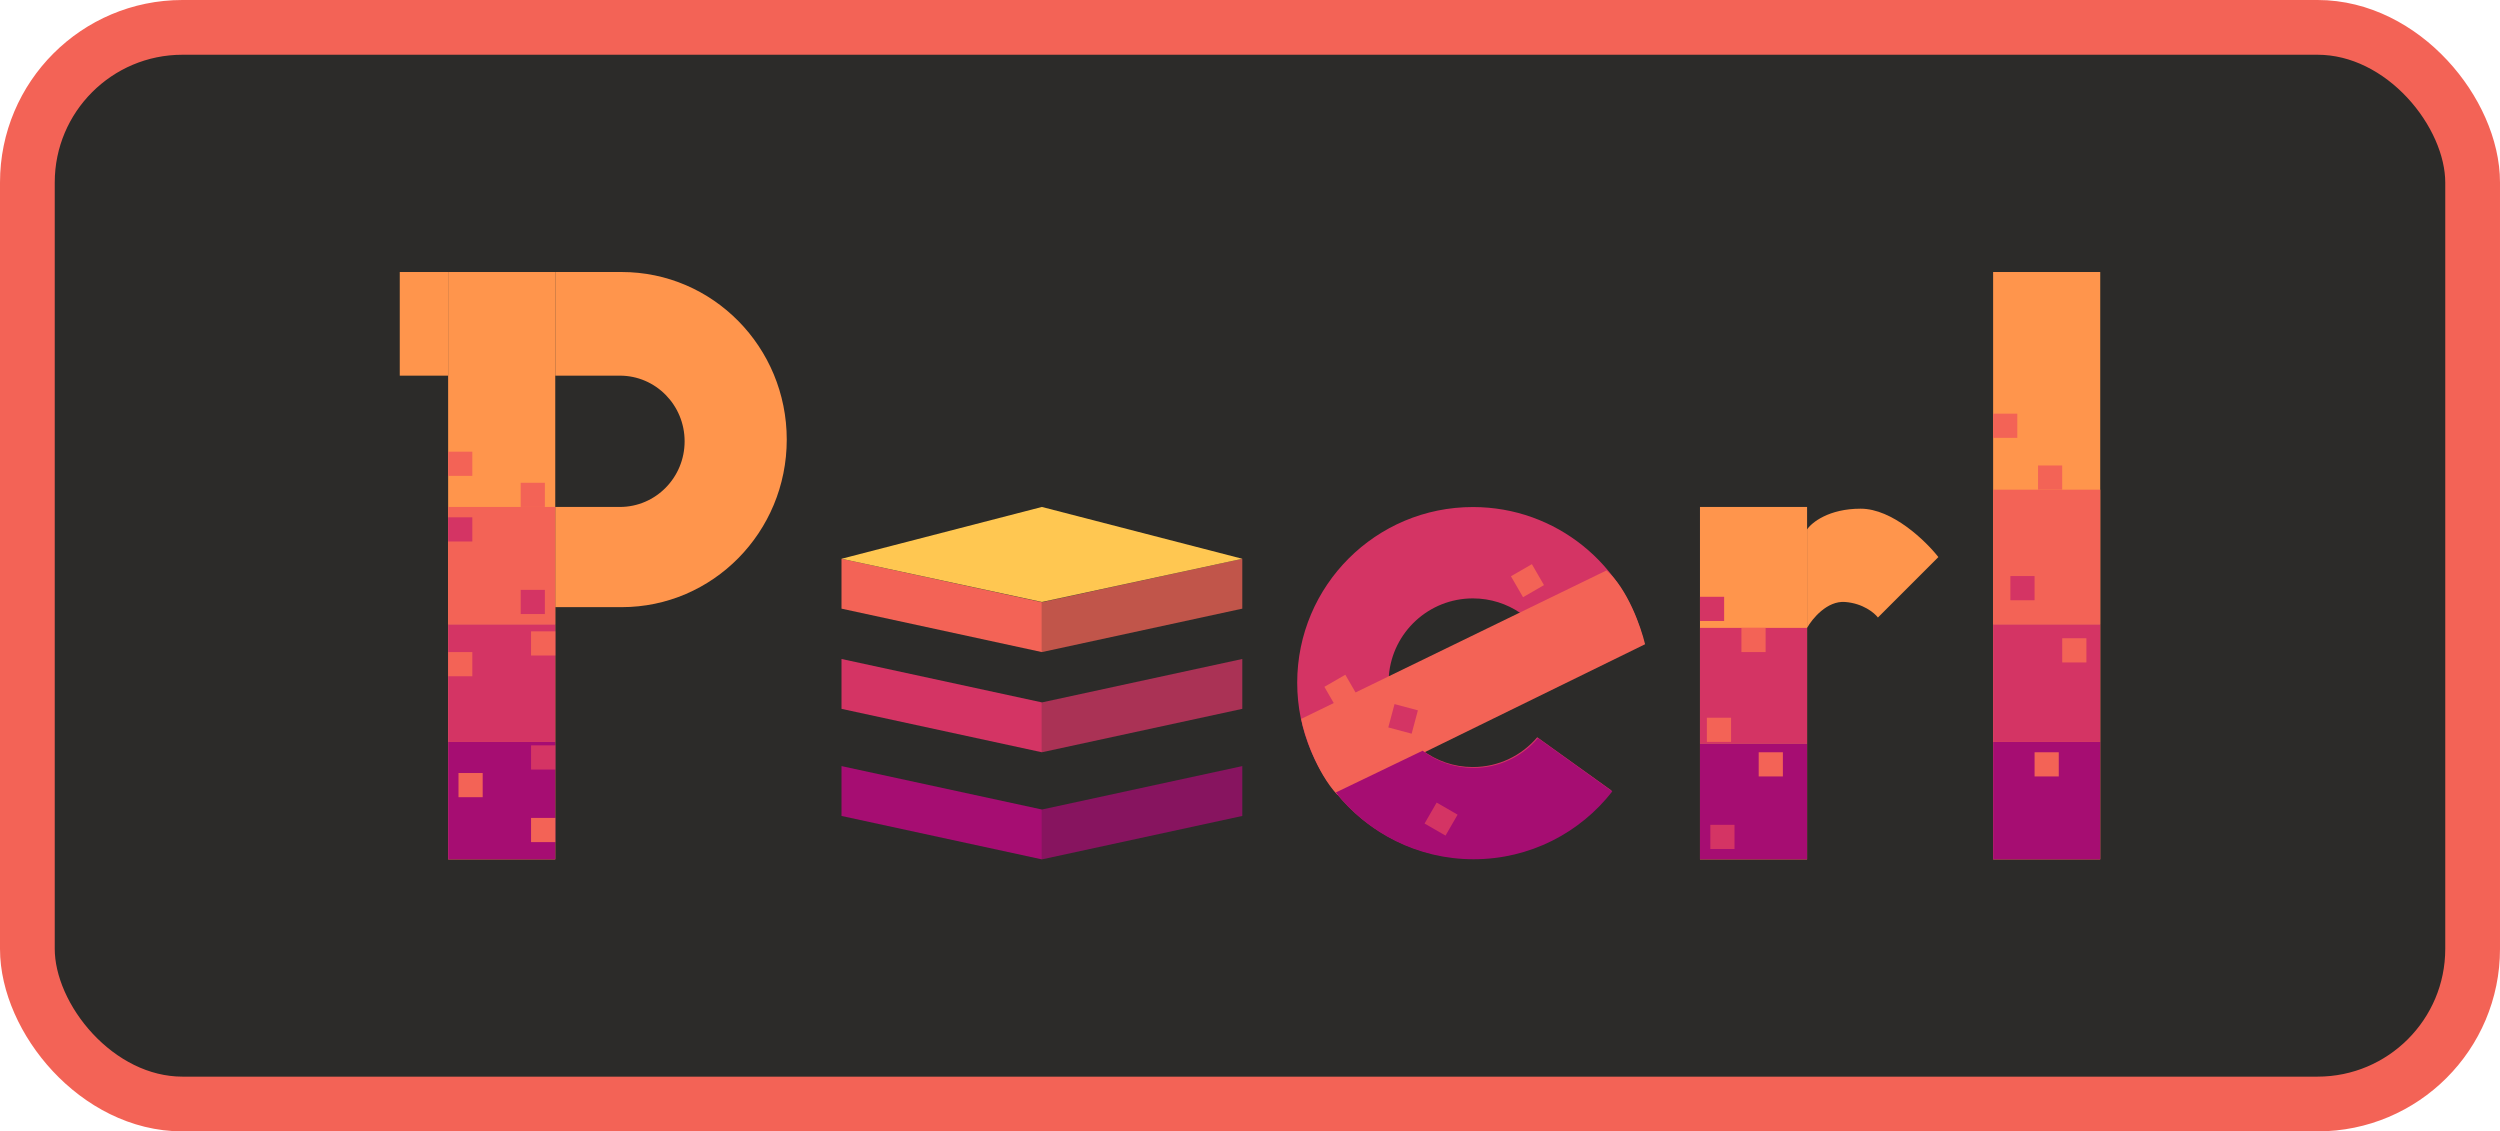 <svg width="137" height="62" viewBox="0 0 137 62" fill="none" xmlns="http://www.w3.org/2000/svg">
<rect x="1.5" y="1.5" width="134" height="59" rx="8.5" fill="#2C2B29"/>
<path d="M24.558 14.906H30.428V47.094H24.558V14.906Z" fill="#FF954C"/>
<path d="M34.066 33.272C39.063 33.272 43.114 29.161 43.114 24.089C43.114 19.017 39.063 14.906 34.066 14.906H30.428V20.586H33.972C35.93 20.586 37.517 22.197 37.517 24.184C37.517 26.171 35.93 27.781 33.972 27.781H30.428V33.272H34.066Z" fill="#FF954C"/>
<path d="M21.907 14.906H24.558V20.586H21.907V14.906Z" fill="#FF954C"/>
<rect x="24.558" y="27.781" width="5.87" height="6.438" fill="#F36356"/>
<rect x="24.558" y="34.219" width="5.87" height="6.438" fill="#D43464"/>
<rect x="24.558" y="40.656" width="5.87" height="6.438" fill="#A60D72"/>
<rect x="28.534" y="26.456" width="1.325" height="1.325" fill="#F36356"/>
<rect x="24.558" y="24.752" width="1.325" height="1.325" fill="#F36356"/>
<rect x="24.558" y="28.349" width="1.325" height="1.325" fill="#D43464"/>
<rect x="28.534" y="32.325" width="1.325" height="1.325" fill="#D43464"/>
<rect x="29.102" y="40.846" width="1.325" height="1.325" fill="#D43464"/>
<rect x="29.102" y="44.822" width="1.325" height="1.325" fill="#F36356"/>
<rect x="25.126" y="42.361" width="1.325" height="1.325" fill="#F36356"/>
<rect x="24.558" y="35.734" width="1.325" height="1.325" fill="#F36356"/>
<rect x="29.102" y="34.597" width="1.325" height="1.325" fill="#F36356"/>
<path d="M46.114 44.714V41.982L57.096 44.362V47.094L46.114 44.714Z" fill="#A60D72"/>
<path d="M46.114 33.354V30.621L57.096 33.001V35.734L46.114 33.354Z" fill="#F36356"/>
<path d="M46.114 38.845V36.112L57.096 38.492V41.224L46.114 38.845Z" fill="#D43464"/>
<path d="M57.096 38.492V41.224L68.078 38.845V36.112L57.096 38.492Z" fill="#D43464" fill-opacity="0.75"/>
<path d="M57.096 33.001V35.734L68.078 33.354V30.621L57.096 33.001Z" fill="#F36356" fill-opacity="0.75"/>
<path d="M57.096 44.362V47.094L68.078 44.714V41.982L57.096 44.362Z" fill="#A60D72" fill-opacity="0.75"/>
<path d="M57.096 32.988L46.114 30.621L57.096 27.781L68.078 30.621L57.096 32.988Z" fill="#FFC751"/>
<path d="M71.087 37.404C71.082 42.721 75.388 47.035 80.705 47.041C83.797 47.044 86.551 45.588 88.314 43.324L84.24 40.401C83.391 41.401 82.124 42.036 80.71 42.034C79.661 42.033 78.694 41.683 77.919 41.093C77.609 40.882 76.812 39.773 76.109 37.024C76.307 34.652 78.296 32.79 80.719 32.792C81.683 32.793 82.577 33.089 83.317 33.594L90.088 35.208C89.092 30.957 85.279 27.79 80.724 27.786C75.406 27.781 71.092 32.087 71.087 37.404Z" fill="#D43464"/>
<path d="M73.292 43.561C72.138 42.327 71.463 40.23 71.304 39.395L88.037 31.259C89.191 32.261 89.927 34.373 90.151 35.304L73.292 43.561Z" fill="#F36356"/>
<path d="M80.745 47.087C83.837 47.09 86.591 45.634 88.354 43.37L84.279 40.447C83.431 41.448 82.164 42.082 80.75 42.081C79.701 42.08 78.734 41.729 77.959 41.139L73.2 43.429C74.962 45.654 77.686 47.084 80.745 47.087Z" fill="#A60D72"/>
<rect x="76.421" y="38.584" width="1.325" height="1.325" transform="rotate(15 76.421 38.584)" fill="#D43464"/>
<rect x="78.729" y="43.981" width="1.325" height="1.325" transform="rotate(30 78.729 43.981)" fill="#D43464"/>
<rect x="82.8" y="31.579" width="1.325" height="1.325" transform="rotate(-30 82.8 31.579)" fill="#F36356"/>
<rect x="72.576" y="37.638" width="1.325" height="1.325" transform="rotate(-30 72.576 37.638)" fill="#F36356"/>
<path d="M93.158 27.781H99.028V47.094H93.158V27.781Z" fill="#FF954C"/>
<path d="M101.111 32.988C100.126 32.912 99.312 33.903 99.028 34.408V29.012C99.281 28.633 100.221 27.876 101.963 27.876C103.705 27.876 105.529 29.643 106.223 30.527L102.91 33.84C102.72 33.588 102.095 33.064 101.111 32.988Z" fill="#FF954C"/>
<rect x="93.158" y="32.704" width="1.325" height="1.325" fill="#D43464"/>
<rect x="93.158" y="34.408" width="5.87" height="6.343" fill="#D43464"/>
<rect x="93.158" y="40.751" width="5.87" height="6.343" fill="#A60D72"/>
<rect x="93.726" y="45.201" width="1.325" height="1.325" fill="#D43464"/>
<rect x="95.43" y="34.408" width="1.325" height="1.325" fill="#F36356"/>
<rect x="93.537" y="39.331" width="1.325" height="1.325" fill="#F36356"/>
<rect x="96.377" y="41.224" width="1.325" height="1.325" fill="#F36356"/>
<rect x="109.223" y="14.906" width="5.87" height="32.188" fill="#FF954C"/>
<rect x="109.223" y="26.834" width="5.87" height="7.384" fill="#F36356"/>
<rect x="109.223" y="34.219" width="5.87" height="6.438" fill="#D43464"/>
<rect x="109.223" y="40.657" width="5.87" height="6.438" fill="#A60D72"/>
<rect x="111.684" y="25.509" width="1.325" height="1.325" fill="#F36356"/>
<rect x="110.169" y="31.568" width="1.325" height="1.325" fill="#D43464"/>
<rect x="109.223" y="22.669" width="1.325" height="1.325" fill="#F36356"/>
<rect x="113.01" y="34.976" width="1.325" height="1.325" fill="#F36356"/>
<rect x="111.495" y="41.224" width="1.325" height="1.325" fill="#F36356"/>
<rect x="1.5" y="1.5" width="134" height="59" rx="8.5" stroke="#F36356" stroke-width="3"/>
</svg>
